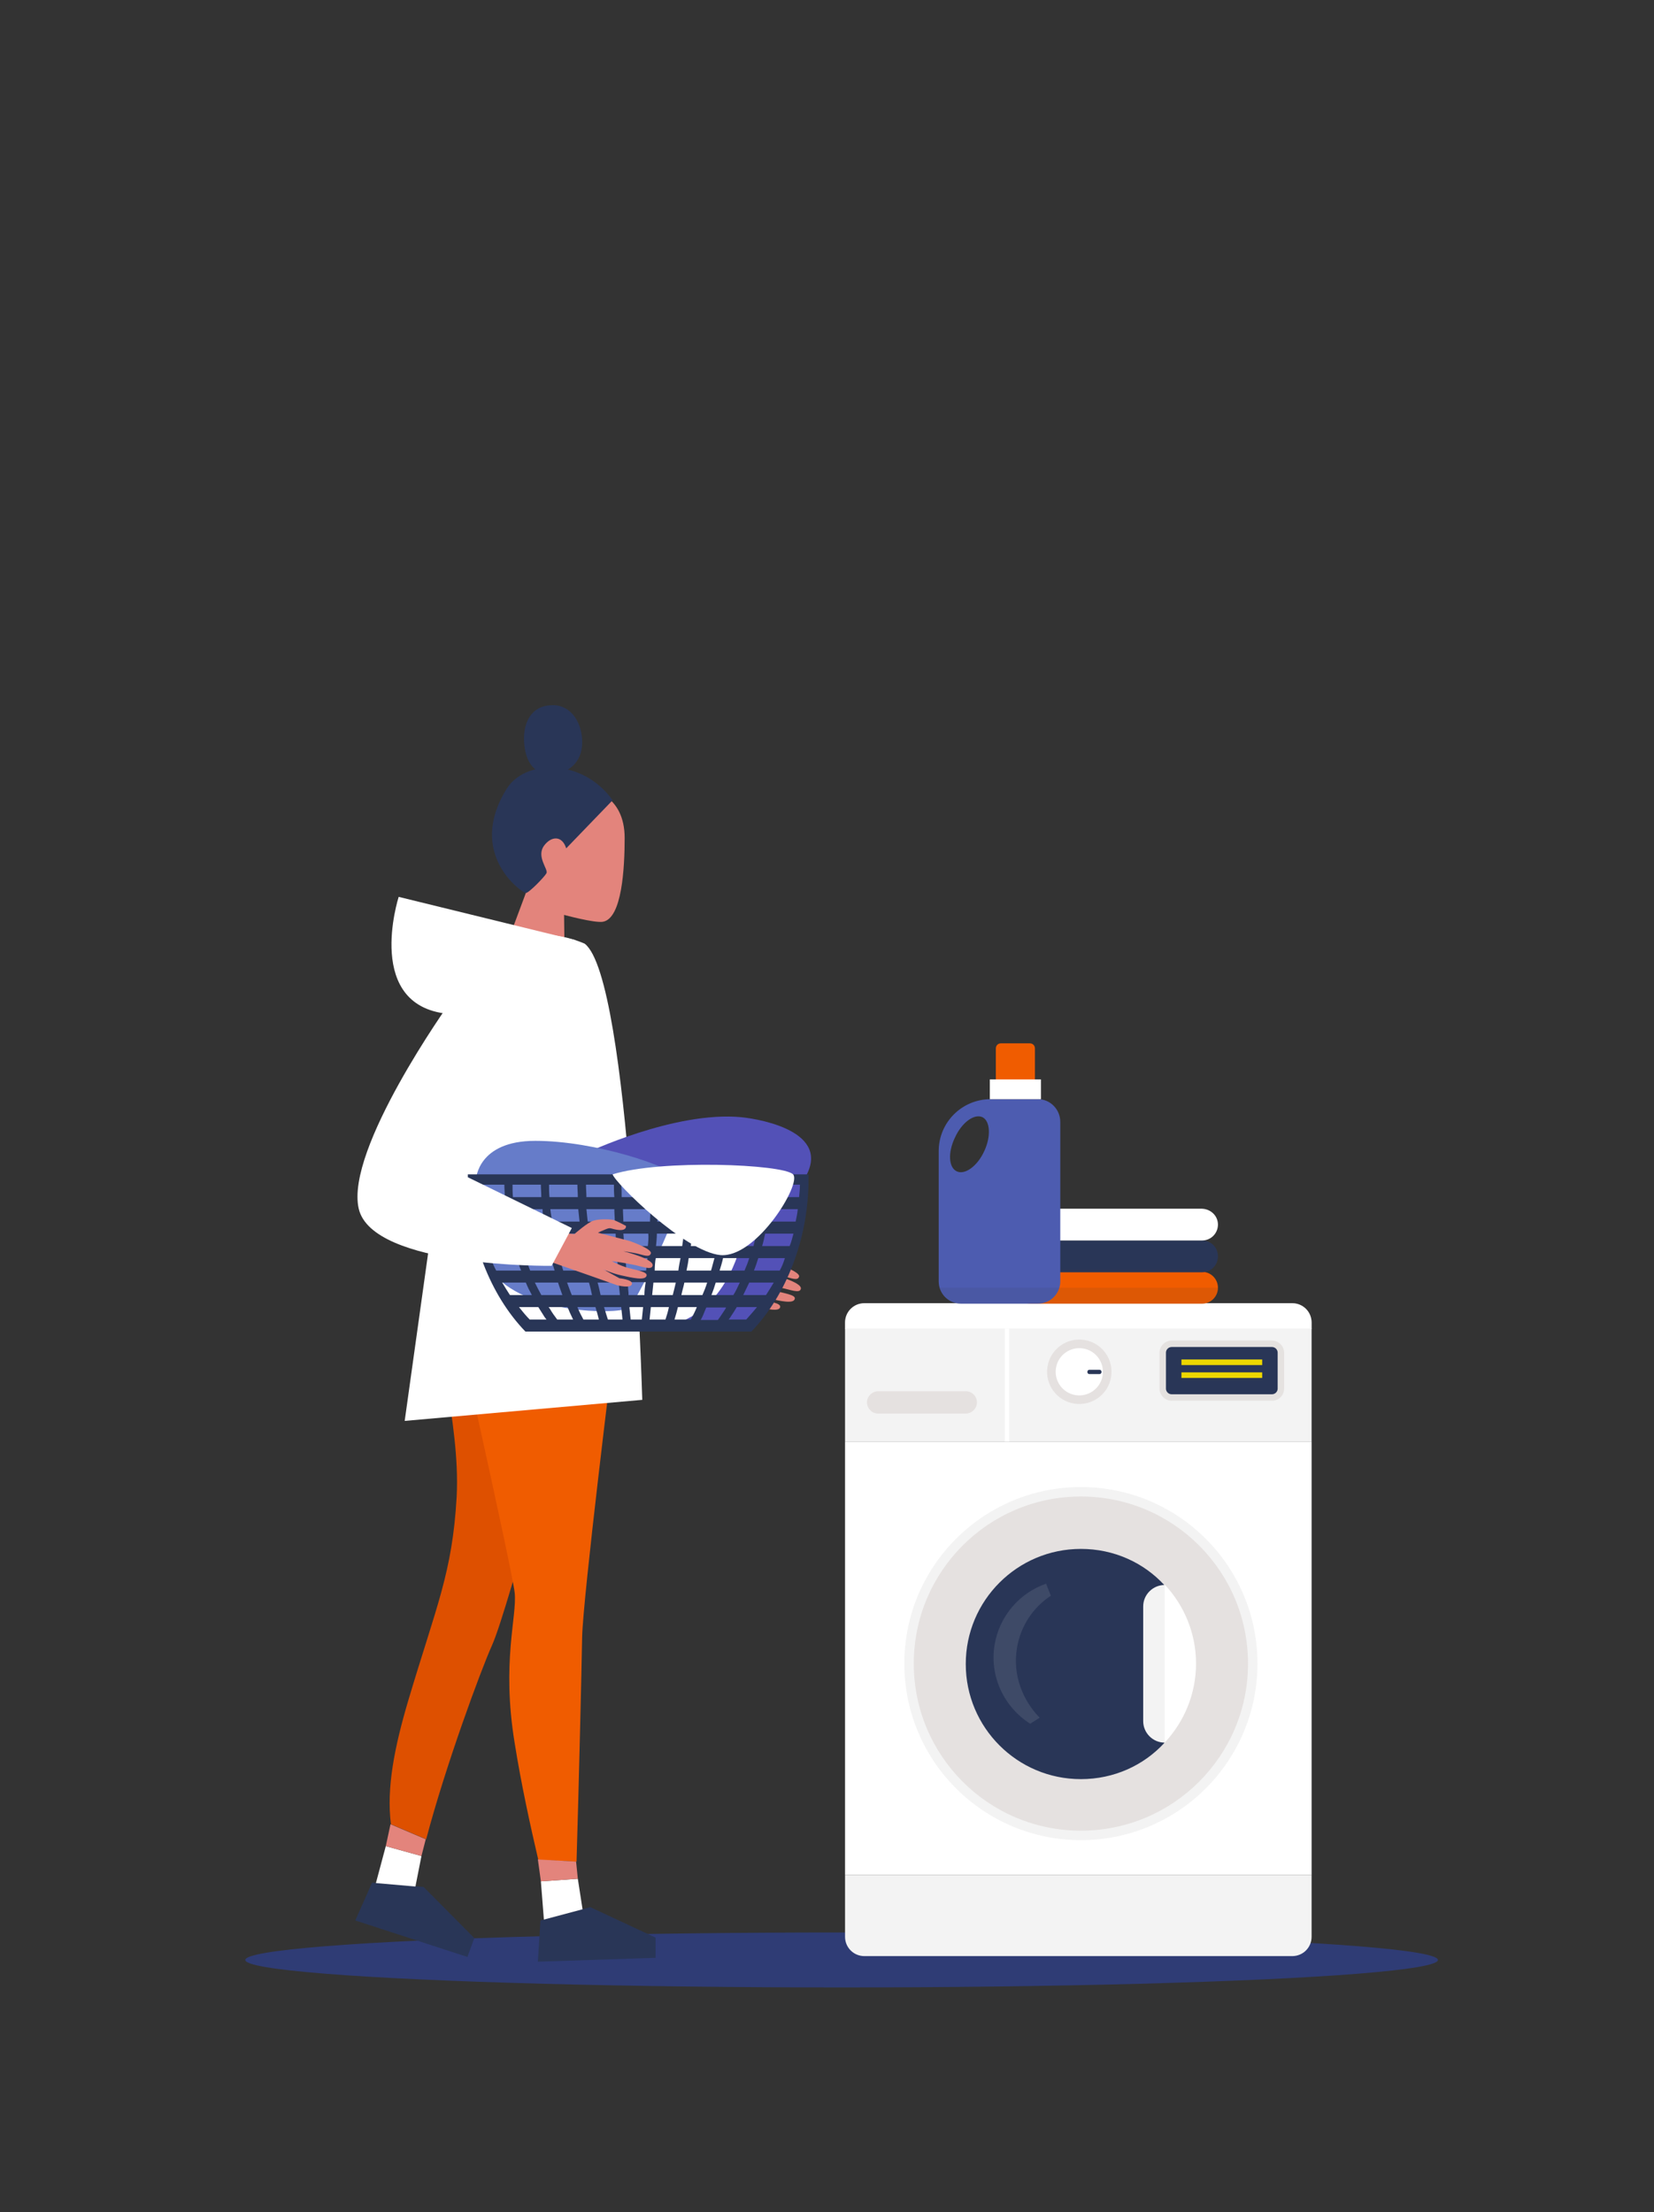 <?xml version="1.0" encoding="utf-8"?>
<!-- Generator: Adobe Illustrator 24.0.0, SVG Export Plug-In . SVG Version: 6.00 Build 0)  -->
<svg version="1.1" id="Layer_1" xmlns="http://www.w3.org/2000/svg" xmlns:xlink="http://www.w3.org/1999/xlink" x="0px" y="0px"
	 viewBox="0 0 385 515" style="enable-background:new 0 0 385 515;" xml:space="preserve">
<rect x="0" y="0" width="385" height="515" fill="#333333" stroke="none"/>
<style type="text/css">
	.st0{fill:#2F3C75;}
	.st1{fill:#E3847C;}
	.st2{fill:#293657;}
	.st3{fill:#DE5000;}
	.st4{fill:#FFFFFF;}
	.st5{fill:#F05C00;}
	.st6{fill:#5351B7;}
	.st7{fill:#667CC9;}
	.st8{opacity:0.3;fill:#D0C7C4;enable-background:new    ;}
	.st9{fill:#F3F3F3;}
	.st10{fill:#D0C7C4;}
	.st11{opacity:0.4;fill:#D0C7C4;enable-background:new    ;}
	.st12{opacity:0.4;}
	.st13{fill:#EDD700;}
	.st14{opacity:0.1;}
	.st15{opacity:0.1;fill:#373737;enable-background:new    ;}
	.st16{fill:#4D5CB0;}
</style>
<ellipse class="st0" cx="195.9" cy="456.3" rx="138.8" ry="6.4"/>
<g id="_x30_2_Standing">
	<g id="head_5_">
		<path class="st1" d="M131.8,183.2c6-0.5,13.6,2,13.6,11.9c0,6.9-0.6,18.8-5.1,19.5c-2,0.3-9-1.6-9-1.6l0.1,8.2l-13.1-2.3l4.1-11
			C122.3,208,112.1,184.7,131.8,183.2z"/>
		<path class="st2" d="M142.6,186.3l-10.8,11.2c-1-3.1-3.5-2.8-5.1-0.7c-2,2.6,1,5.6,0.5,6.5s-4.1,4.6-4.8,4.6
			c-0.8,0-13.9-9-4.5-24.2C122.1,176.8,135.5,176.4,142.6,186.3z"/>
		<path class="st2" d="M135.5,172.1c0.3,4.7-2.5,7.8-6.8,8.1s-6.4-2.7-6.7-7.4c-0.3-4.7,1.8-8.4,6.1-8.6
			C132.3,163.8,135.2,167.4,135.5,172.1z"/>
	</g>
	<g id="leg_11_">
		<path class="st3" d="M133.4,317.2c0,0-15,57.3-18.9,65.9c-2.6,5.8-10.8,28-15.3,45.1l-8.2-3.5c-1.1-8.5,0.9-18.2,4-28.7
			c6.6-22.2,10.3-29.8,11.3-47.6c0.9-17.9-6-36.6-2.8-46.7C106.7,291.7,133.4,317.2,133.4,317.2z"/>
		<g>
			<polygon class="st2" points="108.8,455.6 82.7,447.1 86.6,438.3 98.6,439.3 110.4,451.2 			"/>
			<polygon class="st4" points="87.5,438.4 96.7,439.2 98.1,432.1 89.8,429.8 			"/>
			<polygon class="st1" points="98.1,432.1 89.8,429.8 90.9,424.7 99.1,428.2 			"/>
		</g>
	</g>
	<g id="leg_10_">
		<path class="st5" d="M104.7,300.8c0,0,14.5,64.5,15.1,70s-3.1,16.1,0,35c1.5,9.5,3.7,19.5,5.5,27.2l8.9,0.4
			c0.5-16.5,1.2-45.4,1.3-52.2c0.2-9.5,7.3-66.7,7.3-66.7S110.1,287.6,104.7,300.8z"/>
		<g>
			<polygon class="st2" points="152.6,455.8 125.2,456.7 125.8,447.1 137.4,444 152.6,451.1 			"/>
			<polygon class="st4" points="126.6,446.9 135.6,444.5 134.5,437.4 125.9,438 			"/>
			<polygon class="st1" points="134.5,437.4 125.9,438 125.2,432.9 134.1,433.4 			"/>
		</g>
	</g>
	<g id="hoodie_5_">
		<path class="st4" d="M134,218.9l-41.2-10.1c0,0-8.4,26.1,12.4,27.3C125.9,237.3,134,218.9,134,218.9z"/>
		<path class="st4" d="M122.8,217.6c-5.9,0.4-11.4,6.5-15.2,17.7c-2.9,20.2-13.4,95.5-13.4,95.5l55.3-4.9c0,0-2.8-98.1-13.4-106.2
			C132.2,218,127.8,217.3,122.8,217.6z"/>
	</g>
	<g>
		<path class="st1" d="M165.2,293.5l3-0.8c0,0,3.2-2.8,4.4-3.1c1.1-0.4,3.5-0.4,4.6-0.2c0.8,0.2,3,1.4,3,1.4s0.4,1.7-3.4,0.6
			c-0.6-0.2-1.3,0.2-1.8,0.4c-0.8,0.3-1.3,0.6-1.3,0.6l7.3,1.9c0,0,5.3,1.8,5,2.9s-1.9,0.3-3.4,0s-3-0.5-3-0.5s7.3,1.8,6.8,3.4
			c-0.3,1.1-2.5,0.1-4.7-0.3c-2.4-0.5-4.8-0.8-4.8-0.8s1.4,0.8,3.2,1.4c2.2,0.7,5.2,1,4.9,2c-0.3,1.2-3.3,0.5-6-0.1
			c-2.2-0.5-4.1-1.4-4.1-1.4l3.8,2.1c0,0,3.1,0.3,2.9,1.3c-0.2,1.2-3.5,0.3-3.5,0.3l-6.5-2.3l-10-3.5L165.2,293.5z"/>
		<g id="laundry_1_">
			<path class="st6" d="M136.3,268.5c0,0,20.7-9.9,36.3-8.4c4.8,0.5,22.7,3.7,13.7,15.7C182,281.5,138.4,276.8,136.3,268.5z"/>
			<path class="st6" d="M182.3,274.7c-4.2-0.7-25.4,8.8-26.1,14.2c-0.6,5.4-6.3,17.8-2.4,19.5c3.9,1.7,19.6,2.2,21.1,0
				s14.4-23,12.3-32C186.9,274.9,182.3,274.7,182.3,274.7z"/>
			<path class="st4" d="M172.8,288.2c0,0-2.8,16.4-16.3,20.2c-13.8,1-32.4,1-34.5,0s-8.3-13.2-7.3-14.3c1-1.2,45.7-14.9,49.2-11.5
				C167.4,285.9,173.7,282.7,172.8,288.2z"/>
			<path class="st7" d="M110.8,274.6c0,0,0.3-9,13.8-9c14,0,31.9,6,34,9s-9.6,26.8-12,29.7c-1.4,1.7-20.3,1.9-29.6-5.7
				C109.9,292.9,111.6,276.5,110.8,274.6z"/>
			<path class="st2" d="M188.2,274.6v-1.2h-79.3v1.2c0,13.7,5.2,26.9,13.4,35.4h52.6C183,301.6,188.2,288.4,188.2,274.6z
				 M178.3,301.5H173c0.5-1,0.9-1.9,1.4-2.9h5.7C179.5,299.6,178.9,300.6,178.3,301.5z M167.5,295.8c0.3-1,0.6-1.9,0.8-2.9h6.1
				c-0.3,1-0.7,2-1.1,2.9H167.5z M172.2,298.6c-0.5,1-0.9,2-1.5,2.9h-5.1c0.4-1,0.7-1.9,1-2.9H172.2z M181.5,295.8h-6
				c0.4-1,0.7-1.9,1-2.9h6.2C182.4,293.9,182,294.9,181.5,295.8z M179.4,275.8h6.8c0,1-0.1,1.9-0.2,2.9h-6.8
				C179.4,277.7,179.4,276.8,179.4,275.8z M179,281.5h6.7c-0.1,1-0.3,2-0.5,2.9h-6.7C178.8,283.4,178.9,282.4,179,281.5z
				 M184.7,287.2c-0.3,1-0.5,2-0.9,2.9h-6.4c0.3-1,0.5-1.9,0.7-2.9H184.7z M170.7,275.8h6.8c0,0.9-0.1,1.9-0.1,2.9h-6.8
				C170.7,277.7,170.7,276.8,170.7,275.8z M170.4,281.5h6.7c-0.1,1-0.3,1.9-0.4,2.9H170C170.2,283.4,170.3,282.4,170.4,281.5z
				 M169.6,287.2h6.5c-0.2,1-0.5,1.9-0.7,2.9H169C169.2,289.1,169.4,288.2,169.6,287.2z M162.1,275.8h6.8c0,0.9-0.1,1.9-0.1,2.9H162
				C162,277.7,162,276.7,162.1,275.8z M161.8,281.5h6.7c-0.1,1-0.2,1.9-0.4,2.9h-6.6C161.6,283.4,161.7,282.4,161.8,281.5z
				 M161.2,287.2h6.4c-0.2,1-0.4,1.9-0.6,2.9h-6.2C160.9,289.1,161.1,288.1,161.2,287.2z M166.3,292.9c-0.3,1-0.5,2-0.8,2.9h-5.7
				c0.2-1,0.4-1.9,0.5-2.9H166.3z M164.6,298.6c-0.3,1-0.7,2-1.1,2.9h-4.9c0.2-1,0.5-1.9,0.7-2.9H164.6z M153.4,275.8h6.8
				c0,0.9,0,1.9-0.1,2.9h-6.7C153.3,277.7,153.4,276.7,153.4,275.8z M153.2,281.5h6.6c-0.1,1-0.2,1.9-0.3,2.9H153
				C153.1,283.4,153.2,282.4,153.2,281.5z M152.9,287.2h6.3c-0.1,1-0.3,1.9-0.4,2.9h-6.1C152.8,289.1,152.9,288.1,152.9,287.2z
				 M152.6,292.9h5.8c-0.2,1-0.4,2-0.5,2.9h-5.5C152.4,294.8,152.5,293.9,152.6,292.9z M151.4,275.8c0,0.9,0,1.9-0.1,2.9h-6.6
				c0-1,0-2-0.1-2.9H151.4z M143.9,295.8h-5.3c-0.2-1-0.4-1.9-0.5-2.9h5.6C143.7,293.9,143.8,294.8,143.9,295.8z M143.5,290.1h-5.9
				c-0.1-1-0.3-1.9-0.4-2.9h6.1C143.3,288.1,143.4,289.1,143.5,290.1z M137.8,301.5h-4.7c-0.4-0.9-0.7-1.9-1.1-2.9h5.1
				C137.4,299.6,137.6,300.6,137.8,301.5z M143.1,284.4h-6.3c-0.1-1-0.2-1.9-0.3-2.9h6.5C143,282.4,143.1,283.4,143.1,284.4z
				 M142.9,275.8c0,0.9,0,1.8,0.1,2.9h-6.5c0-1-0.1-1.9-0.1-2.9H142.9z M136.6,295.8h-5.5c-0.3-1-0.6-1.9-0.8-2.9h5.8
				C136.2,293.9,136.4,294.8,136.6,295.8z M129.9,298.6c0.3,1,0.7,2,1,2.9H126c-0.5-0.9-1-1.9-1.5-2.9H129.9z M123.4,295.8
				c-0.4-1-0.7-1.9-1.1-2.9h6c0.2,1,0.5,2,0.8,2.9H123.4z M135.6,290.1h-6c-0.2-1-0.4-1.9-0.6-2.9h6.2
				C135.4,288.1,135.5,289.1,135.6,290.1z M134.9,284.4h-6.4c-0.1-1-0.3-1.9-0.4-2.9h6.5C134.7,282.4,134.8,283.4,134.9,284.4z
				 M134.4,275.8c0,0.9,0.1,1.9,0.1,2.9h-6.6c-0.1-1-0.1-1.9-0.1-2.9H134.4z M127.6,290.1h-6.2c-0.3-1-0.5-1.9-0.7-2.9h6.3
				C127.2,288.2,127.4,289.1,127.6,290.1z M126.6,284.4h-6.4c-0.2-1-0.3-1.9-0.4-2.9h6.5C126.3,282.4,126.4,283.4,126.6,284.4z
				 M125.9,275.8c0,0.9,0.1,1.9,0.1,2.9h-6.6c-0.1-1-0.1-1.9-0.1-2.9H125.9z M110.8,275.8h6.6c0,0.9,0.1,1.9,0.1,2.9h-6.6
				C110.8,277.7,110.8,276.8,110.8,275.8z M111.2,281.5h6.5c0.1,1,0.3,1.9,0.4,2.9h-6.5C111.5,283.4,111.3,282.4,111.2,281.5z
				 M112.3,287.2h6.4c0.2,1,0.4,1.9,0.7,2.9h-6.2C112.9,289.1,112.6,288.2,112.3,287.2z M114.2,292.9h6.1c0.3,1,0.6,2,1,2.9h-5.8
				C115,294.9,114.6,293.9,114.2,292.9z M118.7,301.5c-0.6-0.9-1.2-1.9-1.8-2.9h5.5c0.4,1,0.9,2,1.4,2.9H118.7z M123.3,307.2
				c-0.9-0.9-1.7-1.9-2.5-2.9h4.5c0.4,0.6,0.8,1.3,1.2,1.9c0.2,0.4,0.5,0.7,0.7,1H123.3z M129.7,307.2c-0.6-0.8-1.2-1.6-1.7-2.5
				c-0.1-0.1-0.2-0.3-0.3-0.4h4.4c0.1,0.2,0.2,0.5,0.3,0.7c0.3,0.8,0.7,1.5,1,2.2L129.7,307.2L129.7,307.2z M135.8,307.2
				c-0.5-0.9-1-1.9-1.4-2.9h4.2c0.3,1,0.6,2,0.8,2.9H135.8z M139.1,298.6h4.9c0.1,1,0.2,1.9,0.3,2.9h-4.5
				C139.6,300.6,139.4,299.6,139.1,298.6z M141.5,307.2c-0.3-0.9-0.6-1.9-0.9-2.9h4c0.1,1,0.2,2,0.3,2.9H141.5z M149.4,307.2h-2.6
				c-0.1-0.9-0.2-1.9-0.3-2.9h3.2C149.6,305.3,149.5,306.3,149.4,307.2z M150,301.5h-3.7c0-0.2,0-0.3,0-0.5
				c-0.1-0.8-0.1-1.6-0.2-2.5h4.2C150.1,299.6,150,300.6,150,301.5z M150.4,295.8h-4.6c-0.1-1-0.1-2-0.2-2.9h5.1
				C150.6,293.9,150.5,294.8,150.4,295.8z M150.8,290.1h-5.5c-0.1-1-0.1-2-0.2-2.9h5.8C151,288.1,150.9,289.1,150.8,290.1z
				 M145.1,284.4c0-1-0.1-2-0.1-2.9h6.4c0,1-0.1,1.9-0.1,2.9H145.1z M154.9,307.2h-3.7c0.1-0.9,0.2-1.9,0.3-2.9h4.2
				C155.5,305.3,155.2,306.3,154.9,307.2z M151.8,301.5c0.1-1,0.2-1.9,0.3-2.9h5.2c-0.2,1-0.5,2-0.7,2.9H151.8z M160.8,307.2H157
				c0.3-1,0.6-2,0.8-2.9h4.4C161.8,305.3,161.3,306.3,160.8,307.2z M168.8,304.8c-0.6,0.9-1.1,1.7-1.7,2.5h-4c0.4-0.7,0.7-1.4,1-2.2
				c0.1-0.2,0.2-0.5,0.3-0.7h4.6C169,304.5,168.9,304.6,168.8,304.8z M170.3,306.2c0.4-0.6,0.8-1.2,1.2-1.9h4.7
				c-0.8,1-1.7,2-2.5,2.9h-4.1C169.9,306.9,170.1,306.5,170.3,306.2z"/>
			<path class="st4" d="M142.6,273.4c0.5,1.9,16.7,18,25.1,18.8c8.4,0.7,19-16.7,16.9-18.8C182.2,271,153.8,269.9,142.6,273.4z"/>
		</g>
		<path class="st1" d="M129.9,287l3.8,0.3c0,0,3.2-2.8,4.4-3.1c1.1-0.4,3.5-0.4,4.6-0.2c0.8,0.2,3,1.4,3,1.4s0.4,1.7-3.4,0.6
			c-0.6-0.2-1.3,0.2-1.8,0.4c-0.8,0.3-1.3,0.6-1.3,0.6l7.3,1.9c0,0,5.3,1.8,5,2.9s-1.9,0.3-3.4,0s-3-0.5-3-0.5s7.3,1.8,6.8,3.4
			c-0.3,1.1-2.5,0.1-4.7-0.3c-2.4-0.5-4.8-0.8-4.8-0.8s1.4,0.8,3.2,1.4c2.2,0.7,5.2,1,4.9,2c-0.3,1.2-3.3,0.5-6-0.1
			c-2.2-0.5-4.1-1.4-4.1-1.4l3.8,2.1c0,0,3.1,0.3,2.9,1.3c-0.2,1.2-3.5,0.3-3.5,0.3l-6.5-2.3l-10-3.5L129.9,287z"/>
		<g>
			<path class="st4" d="M104.6,233.6c0,0-24.3,34-21.1,47.8s44.9,13.3,44.9,13.3l4.7-8.8L102.6,271l20.6-24.7L104.6,233.6z"/>
		</g>
	</g>
</g>
<g>
	<g>
		<g>
			<path class="st8" d="M305.3,307.9c0-2.5-2-4.5-4.5-4.5h-99.6c-2.5,0-4.5,2-4.5,4.5v1.5h108.6V307.9z"/>
			<path class="st4" d="M305.3,307.9c0-2.5-2-4.5-4.5-4.5h-99.6c-2.5,0-4.5,2-4.5,4.5v1.5h108.6V307.9z"/>
			<path class="st9" d="M201.2,455.4h99.6c2.5,0,4.5-2,4.5-4.5v-14.4H196.7v14.4C196.7,453.4,198.7,455.4,201.2,455.4z"/>
		</g>
		<g>
			<rect x="196.7" y="335.6" class="st4" width="108.6" height="100.9"/>
			<rect x="196.7" y="309.3" class="st9" width="108.6" height="26.3"/>
		</g>
		<path class="st10" d="M260.8,379.2c0,0.1-0.1,0.2-0.2,0.2l0,0c-0.1,0-0.2-0.1-0.2-0.2v-0.3c0-0.1,0.1-0.2,0.2-0.2l0,0
			c0.1,0,0.2,0.1,0.2,0.2V379.2z"/>
		<g>
			<circle class="st9" cx="251.6" cy="387.3" r="41.1"/>
			<circle class="st11" cx="251.6" cy="387.3" r="38.9"/>
		</g>
		
			<ellipse transform="matrix(0.16 -0.987 0.987 0.16 -104.23 516.293)" class="st11" cx="251.3" cy="319.4" rx="7.5" ry="7.5"/>
		
			<ellipse transform="matrix(0.16 -0.987 0.987 0.16 -104.23 516.293)" class="st4" cx="251.3" cy="319.4" rx="5.5" ry="5.5"/>
		<g class="st12">
			<path class="st10" d="M297.4,323.3c0,0.7-0.6,1.3-1.3,1.3h-23.4c-0.7,0-1.3-0.6-1.3-1.3v-8.4c0-0.7,0.6-1.3,1.3-1.3h23.4
				c0.7,0,1.3,0.6,1.3,1.3V323.3z"/>
			<path class="st10" d="M296.1,326.1h-23.4c-1.5,0-2.8-1.3-2.8-2.8v-8.4c0-1.5,1.3-2.8,2.8-2.8h23.4c1.5,0,2.8,1.3,2.8,2.8v8.4
				C298.9,324.8,297.7,326.1,296.1,326.1z M273,323.1h22.9v-8H273V323.1z"/>
		</g>
		<path class="st2" d="M297.4,323.3c0,0.7-0.6,1.3-1.3,1.3h-23.4c-0.7,0-1.3-0.6-1.3-1.3v-8.4c0-0.7,0.6-1.3,1.3-1.3h23.4
			c0.7,0,1.3,0.6,1.3,1.3V323.3z"/>
		<path class="st11" d="M227.4,326.5c0,1.4-1.2,2.6-2.6,2.6h-20.4c-1.4,0-2.6-1.2-2.6-2.6l0,0c0-1.4,1.2-2.6,2.6-2.6h20.4
			C226.3,323.9,227.4,325.1,227.4,326.5L227.4,326.5z"/>
		<rect x="275" y="316.5" class="st13" width="18.8" height="1.3"/>
		<rect x="275" y="319.5" class="st13" width="18.8" height="1.3"/>
		<path class="st2" d="M256.4,319.4c0,0.3-0.2,0.5-0.5,0.5h-2.3c-0.3,0-0.5-0.2-0.5-0.5l0,0c0-0.3,0.2-0.5,0.5-0.5h2.3
			C256.2,318.9,256.4,319.1,256.4,319.4L256.4,319.4z"/>
		<g>
			<path class="st2" d="M251.6,360.6c-14.8,0-26.8,12-26.8,26.8s12,26.8,26.8,26.8c7.7,0,14.6-3.2,19.4-8.4V369
				C266.2,363.8,259.3,360.6,251.6,360.6z"/>
			<path class="st4" d="M271.1,368.9l-2.5,17.1l2.5,19.7c4.5-4.8,7.3-11.3,7.3-18.4S275.6,373.7,271.1,368.9z"/>
		</g>
		<rect x="233.9" y="309.3" class="st4" width="1" height="26.3"/>
		<path class="st9" d="M271.1,405.7c-2.8,0-5-2.3-5-5V374c0-2.8,2.3-5,5-5V405.7z"/>
		<g class="st14">
			<path class="st4" d="M236.7,383.8c0.8-5.2,3.8-9.6,7.9-12.3l-1.1-2.8c-6.1,2.1-10.9,7.5-12,14.3c-1.2,7.4,2.3,14.5,8.3,18.3
				l2.2-1.4C238,395.8,235.7,389.9,236.7,383.8z"/>
		</g>
	</g>
	<g>
		<path class="st5" d="M283.5,299.8c0,2-1.6,3.7-3.7,3.7H240c-2,0-3.7-1.6-3.7-3.7l0,0c0-2,1.6-3.7,3.7-3.7h39.8
			C281.9,296.1,283.5,297.8,283.5,299.8L283.5,299.8z"/>
		<path class="st15" d="M283.5,299.8h-36.9c-0.6,2-2.3,3.4-4.4,3.7h37.7C281.9,303.4,283.5,301.8,283.5,299.8z"/>
		<path class="st2" d="M283.5,292.5c0,2-1.6,3.7-3.7,3.7H240c-2,0-3.7-1.6-3.7-3.7l0,0c0-2,1.6-3.7,3.7-3.7h39.8
			C281.9,288.8,283.5,290.4,283.5,292.5L283.5,292.5z"/>
		<path class="st4" d="M283.5,285.1c0,2-1.6,3.7-3.7,3.7H240c-2,0-3.7-1.6-3.7-3.7l0,0c0-2,1.6-3.7,3.7-3.7h39.8
			C281.9,281.5,283.5,283.1,283.5,285.1L283.5,285.1z"/>
		<g>
			<path class="st16" d="M241.6,255.9h-6.9l0,0h-4.1c-6.7,0-12.1,5.4-12.1,12.1v9v21.3c0,2.9,2.3,5.2,5.2,5.2h6.9h4.1h6.9
				c2.9,0,5.2-2.3,5.2-5.2v-15.8v-21.3C246.8,258.3,244.5,255.9,241.6,255.9z M229.1,268c-1.6,3.5-4.5,5.6-6.4,4.7s-2.1-4.4-0.4-7.9
				c1.6-3.5,4.5-5.6,6.4-4.7C230.5,261,230.7,264.6,229.1,268z"/>
			<path class="st15" d="M246.6,299.8h-27.8c0.6,2,2.3,3.4,4.4,3.7h19C244.3,303.2,246,301.7,246.6,299.8z"/>
			<path class="st5" d="M240.9,252.5c0,0.7-0.5,1.2-1.2,1.2H233c-0.7,0-1.2-0.5-1.2-1.2v-8.4c0-0.7,0.5-1.2,1.2-1.2h6.7
				c0.7,0,1.2,0.5,1.2,1.2V252.5z"/>
			<rect x="230.4" y="251.3" class="st4" width="11.9" height="4.6"/>
		</g>
	</g>
</g>
</svg>
